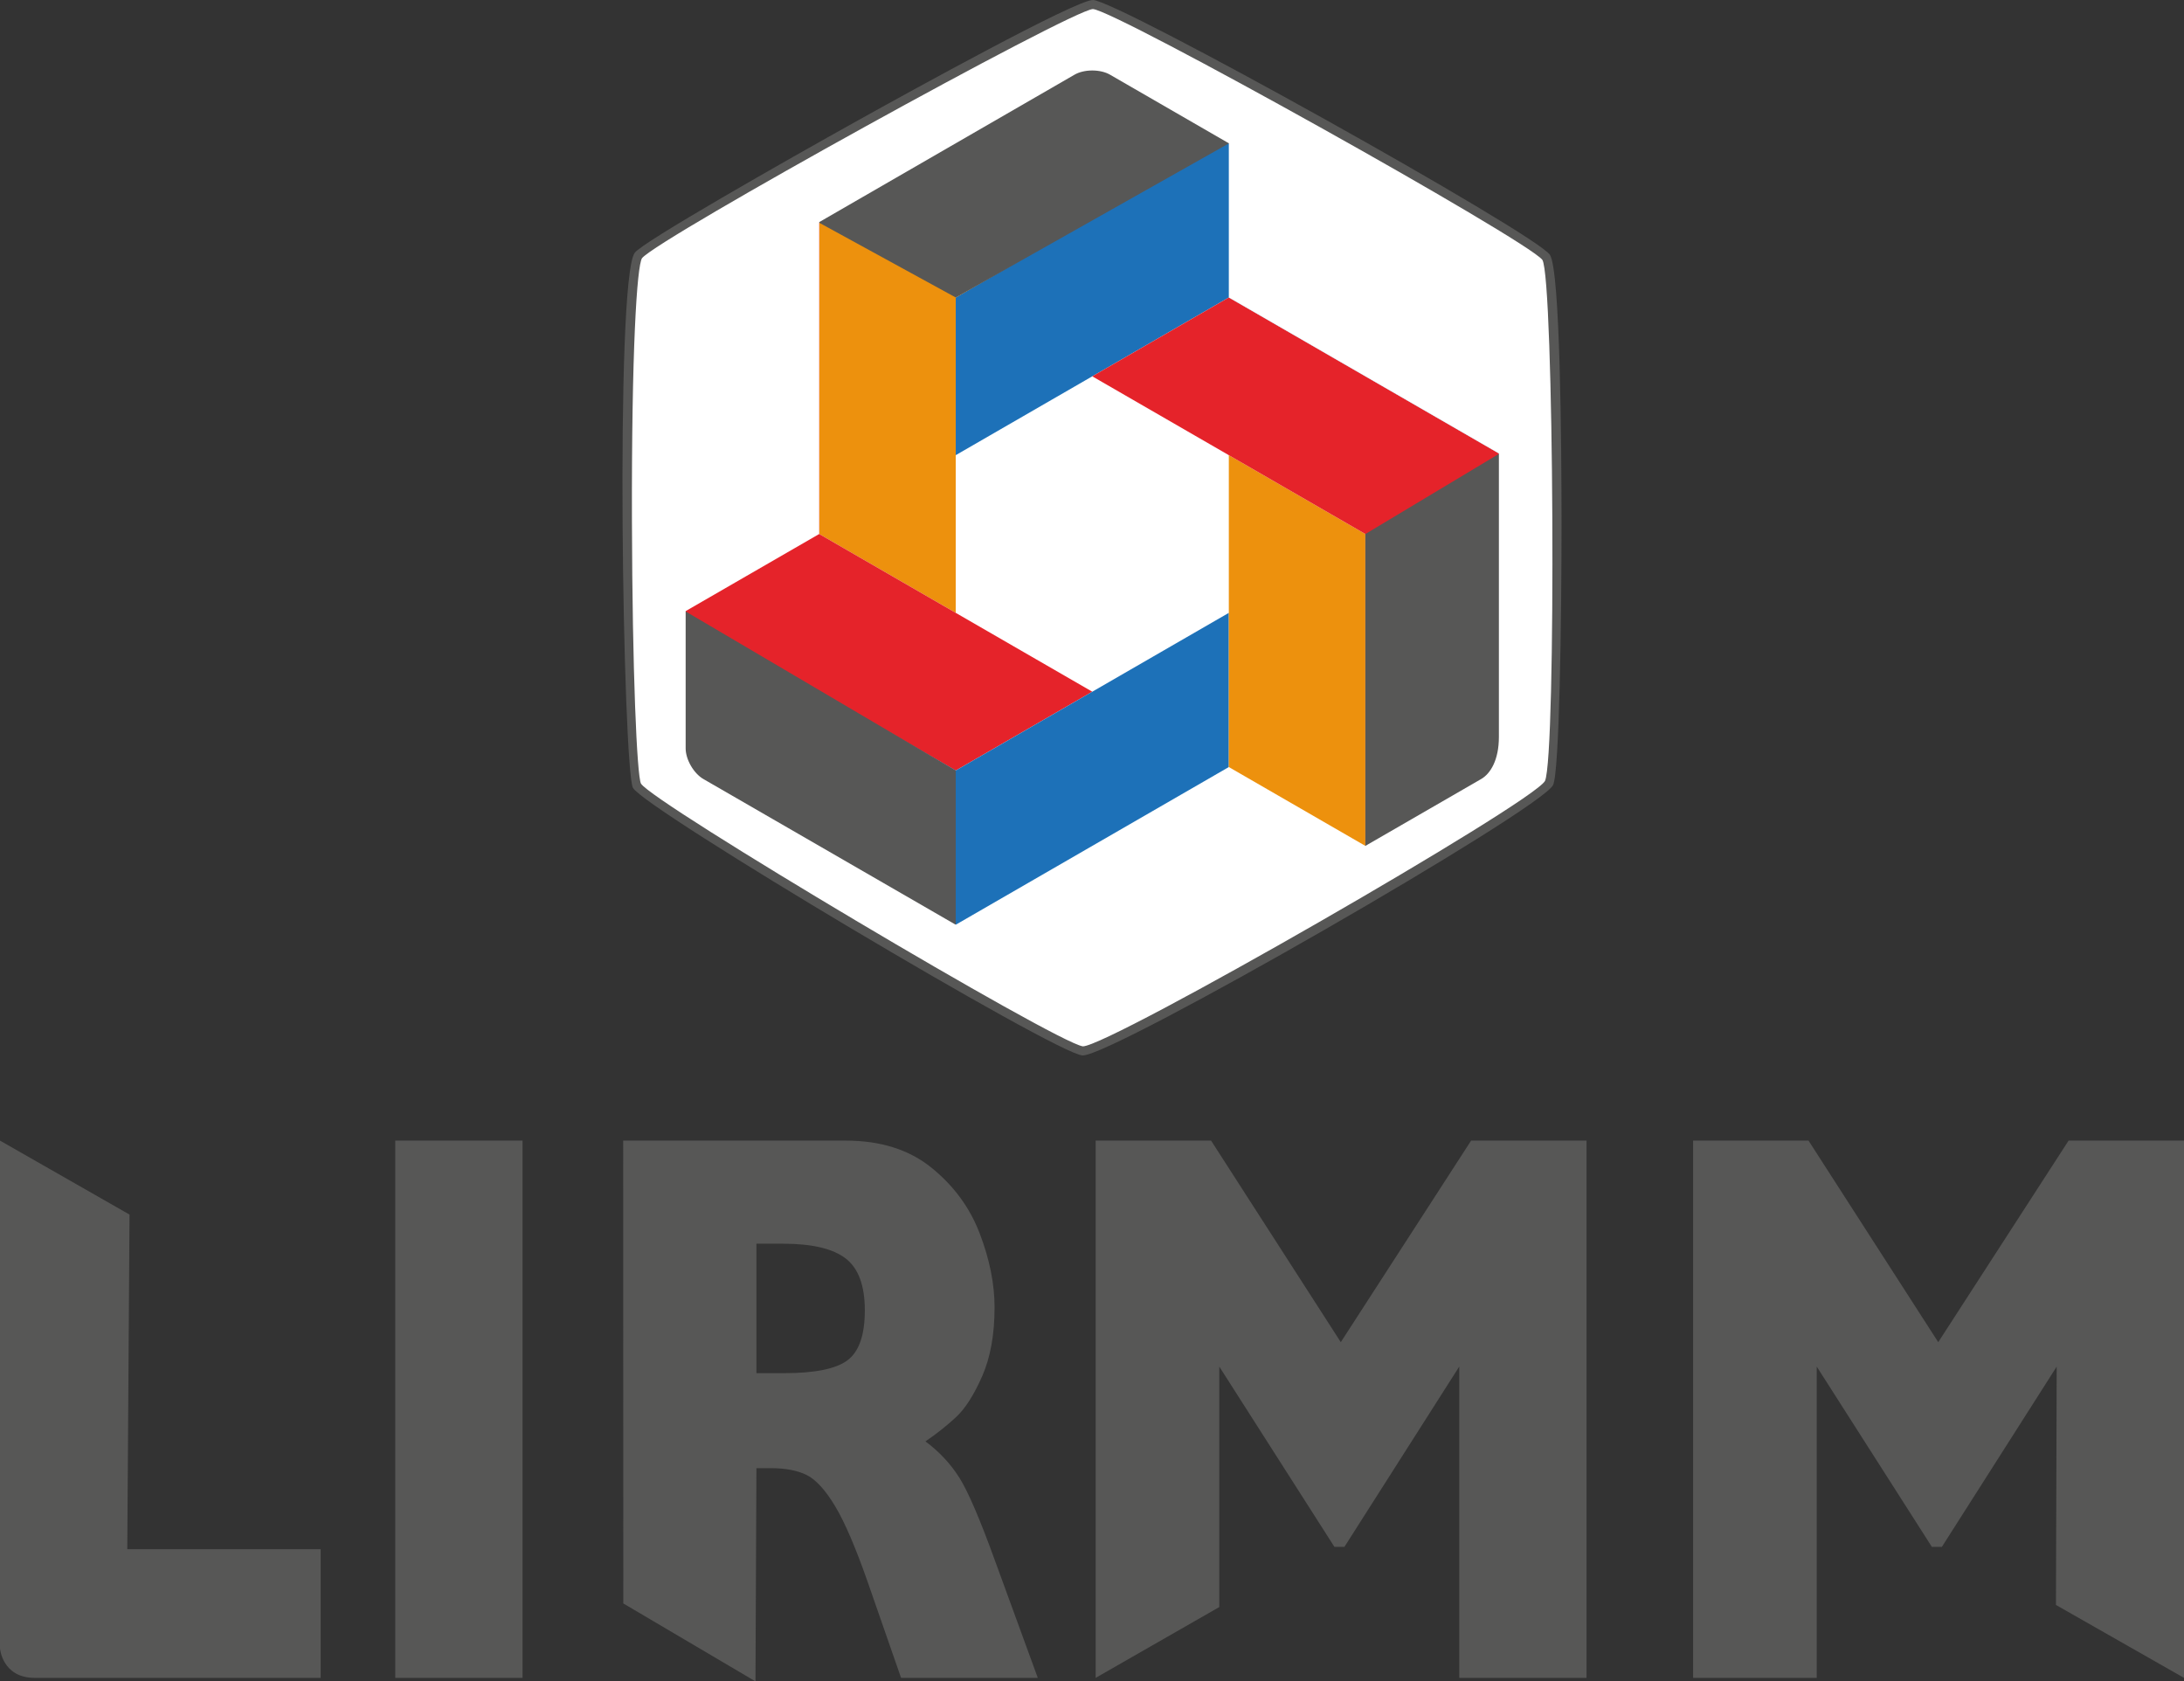 <?xml version="1.0" encoding="UTF-8" standalone="no"?>
<svg
   xmlns:dc="http://purl.org/dc/elements/1.1/"
   xmlns:cc="http://creativecommons.org/ns#"
   xmlns:rdf="http://www.w3.org/1999/02/22-rdf-syntax-ns#"
   xmlns:svg="http://www.w3.org/2000/svg"
   xmlns="http://www.w3.org/2000/svg"
   xmlns:xlink="http://www.w3.org/1999/xlink"
   xmlns:sodipodi="http://sodipodi.sourceforge.net/DTD/sodipodi-0.dtd"
   xmlns:inkscape="http://www.inkscape.org/namespaces/inkscape"
   version="1.1"
   id="Calque_1"
   x="0px"
   y="0px"
   width="361.458"
   height="278.242"
   viewBox="0 0 361.458 278.242"
   enable-background="new 0 0 841.89 595.28"
   xml:space="preserve"
   sodipodi:docname="LogoLIRMMlong.svg"
   inkscape:version="1.0.2 (e86c870879, 2021-01-15, custom)"><rect x="0" y="0" width="361.458" height="278.242" fill="#333333" stroke="none"/><defs
   id="defs59" /><sodipodi:namedview
   pagecolor="#ffffff"
   bordercolor="#666666"
   borderopacity="1"
   objecttolerance="10"
   gridtolerance="10"
   guidetolerance="10"
   inkscape:pageopacity="0"
   inkscape:pageshadow="2"
   inkscape:window-width="1636"
   inkscape:window-height="977"
   id="namedview57"
   showgrid="false"
   inkscape:zoom="0.89029823"
   inkscape:cx="344.44968"
   inkscape:cy="71.890624"
   inkscape:window-x="2467"
   inkscape:window-y="239"
   inkscape:window-maximized="0"
   inkscape:current-layer="Calque_1" />
<g
   id="g12"
   transform="translate(-320.345,-63.876)">
	<path
   fill="#575756"
   d="m 373.414,341.535 c 0,0 -41.981,0.002 -47.339,0 -5.356,-0.002 -5.73,-4.864 -5.73,-4.864 v -84.044 l 21.438,12.243 -0.372,55.367 h 32.003 z"
   id="path2" />
	<path
   fill="#575756"
   d="m 406.828,341.535 h -21.066 v -88.908 h 21.066 z"
   id="path4" />
	<path
   fill="#575756"
   d="m 492.103,341.535 h -22.63 l -5.492,-15.781 c -2.018,-5.774 -3.832,-9.995 -5.444,-12.669 -1.613,-2.672 -3.183,-4.383 -4.711,-5.131 -1.529,-0.748 -3.504,-1.124 -5.923,-1.124 h -2.368 l -0.157,35.288 -21.875,-12.899 -0.022,-76.592 h 36.82 c 5.779,0 10.516,1.498 14.213,4.49 3.697,2.993 6.359,6.629 7.988,10.905 1.629,4.276 2.446,8.339 2.446,12.188 0,4.49 -0.682,8.286 -2.042,11.386 -1.362,3.101 -2.798,5.357 -4.31,6.769 -1.511,1.411 -3.211,2.758 -5.091,4.04 2.251,1.668 4.108,3.646 5.57,5.934 1.461,2.289 3.451,6.919 5.973,13.888 z m -28.627,-60.812 c 0,-4.105 -1.059,-6.97 -3.176,-8.596 -2.116,-1.624 -5.562,-2.438 -10.332,-2.438 h -4.434 v 21.426 h 4.536 c 5.141,0 8.659,-0.716 10.557,-2.15 1.897,-1.431 2.849,-4.179 2.849,-8.242 z"
   id="path6" />
	<path
   fill="#575756"
   d="m 582.92,341.535 h -21.066 v -51.511 l -19.001,29.828 h -1.661 l -19.051,-29.828 v 39.792 l -20.461,11.719 v -88.908 h 19.1 l 21.47,33.355 21.569,-33.355 h 19.102 v 88.908 z"
   id="path8" />
	<path
   fill="#575756"
   d="m 681.802,341.535 -21.19,-12.065 0.122,-39.445 -19,29.828 h -1.662 l -19.051,-29.828 v 51.511 h -20.462 v -88.908 h 19.101 l 21.47,33.355 21.572,-33.355 h 19.101 v 88.907 z"
   id="path10" />
</g>
<g
   id="g54"
   transform="translate(-53.795,-209.876)">
	<g
   id="g18">
		<path
   fill="#ffffff"
   d="m 234.678,210.626 c -4.029,-0.017 -73.402,38.934 -75.225,41.521 -2.746,3.896 -2.025,84.462 -0.242,87.75 2.018,3.717 70.312,43.678 73.756,43.881 4.509,0.268 75.171,-40.426 77.193,-44.322 1.645,-3.168 2.044,-83.209 -0.476,-86.993 -1.889,-2.837 -71.05,-41.821 -75.006,-41.837 z"
   id="path14" />
		<path
   fill="#575756"
   d="m 233.014,384.529 v 0 l -0.091,-0.002 c -4.374,-0.26 -72.489,-40.809 -74.37,-44.273 -1.639,-3.018 -3.032,-83.831 0.287,-88.539 1.237,-1.756 24.758,-15.128 37.023,-21.954 8.382,-4.665 35.953,-19.885 38.812,-19.885 4.014,0.016 73.281,38.639 75.634,42.17 1.721,2.583 1.92,31.731 1.925,44.143 0.008,16.426 -0.36,41.596 -1.407,43.611 -2.173,4.184 -72.705,44.729 -77.813,44.729 z m 1.658,-173.153 c -3.484,0.112 -71.828,37.859 -74.614,41.213 -0.856,1.237 -1.751,15.388 -1.675,43.506 0.068,25.05 0.826,42.056 1.49,43.447 1.799,3.104 68.74,42.906 73.142,43.486 4.377,0.002 74.425,-40.223 76.48,-43.92 1.889,-4.234 1.493,-83.219 -0.436,-86.232 -2.567,-3.322 -70.704,-41.34 -74.387,-41.5 z"
   id="path16" />
	</g>
	<g
   id="g52">
		<defs
   id="defs21">
			<path
   id="SVGID_1_"
   d="m 299.179,257.263 -61.423,-35.461 c -1.76,-1.017 -4.613,-1.017 -6.373,0 l -61.422,35.461 c -1.76,1.017 -3.188,3.482 -3.188,5.508 v 70.948 c 0,2.025 1.429,4.492 3.188,5.508 l 61.422,35.461 c 1.76,1.02 4.613,1.02 6.373,0 l 61.423,-35.461 c 1.76,-1.016 3.187,-3.482 3.187,-7.404 v -70.948 c -10e-4,-0.129 -1.428,-2.595 -3.187,-3.612 z" />
		</defs>
		<clipPath
   id="SVGID_2_">
			<use
   xlink:href="#SVGID_1_"
   overflow="visible"
   id="use23"
   x="0"
   y="0"
   width="100%"
   height="100%" />
		</clipPath>
		<polygon
   clip-path="url(#SVGID_2_)"
   fill="#1d71b8"
   points="211.971,259.104 211.971,285.199 257.169,259.104 302.365,285.199 302.365,259.104 257.169,233.008 "
   id="polygon26" />
		<polygon
   clip-path="url(#SVGID_2_)"
   fill="#ed910d"
   points="189.371,298.246 211.971,311.293 211.971,259.104 257.169,233.008 234.569,219.96 189.371,246.056 "
   id="polygon28" />
		<polygon
   clip-path="url(#SVGID_2_)"
   fill="#e5232a"
   points="211.971,337.387 234.569,324.34 189.371,298.246 189.371,246.056 166.772,259.104 166.772,311.293 "
   id="polygon30" />
		<polygon
   clip-path="url(#SVGID_2_)"
   fill="#1d71b8"
   points="257.169,337.387 257.169,311.293 211.971,337.387 166.772,311.293 166.772,337.387 211.971,363.482 "
   id="polygon32" />
		<polygon
   clip-path="url(#SVGID_2_)"
   fill="#ed910d"
   points="279.767,298.246 257.169,285.198 257.169,337.387 211.971,363.482 234.569,376.529 279.767,350.434 "
   id="polygon34" />
		<polygon
   clip-path="url(#SVGID_2_)"
   fill="#e5232a"
   points="257.169,259.104 234.569,272.151 279.767,298.246 279.767,350.434 302.365,337.387 302.365,285.199 "
   id="polygon36" />
		<polygon
   clip-path="url(#SVGID_2_)"
   fill="#ffffff"
   points="257.169,259.104 302.365,285.199 302.365,259.104 257.169,233.008 "
   id="polygon38" />
		<polygon
   clip-path="url(#SVGID_2_)"
   fill="#575756"
   points="211.971,259.104 257.92,233.188 234.569,219.96 188.77,246.404 "
   id="polygon40" />
		<polygon
   clip-path="url(#SVGID_2_)"
   fill="#ffffff"
   points="189.371,298.246 189.371,246.056 166.772,259.104 166.772,311.293 "
   id="polygon42" />
		<polygon
   clip-path="url(#SVGID_2_)"
   fill="#575756"
   points="211.971,337.387 166.772,310.766 166.772,337.387 211.971,363.482 "
   id="polygon44" />
		<polygon
   clip-path="url(#SVGID_2_)"
   fill="#ffffff"
   stroke="#ffffff"
   points="257.169,337.387 211.971,363.482 234.569,376.529 279.767,350.434 "
   id="polygon46" />
		<polygon
   clip-path="url(#SVGID_2_)"
   fill="#575756"
   points="279.767,298.246 279.767,350.434 302.365,337.387 302.42,284.653 "
   id="polygon48" />
		<use
   xlink:href="#SVGID_1_"
   overflow="visible"
   fill="none"
   stroke="#ffffff"
   id="use50"
   x="0"
   y="0"
   width="100%"
   height="100%" />
	</g>
</g>
</svg>
